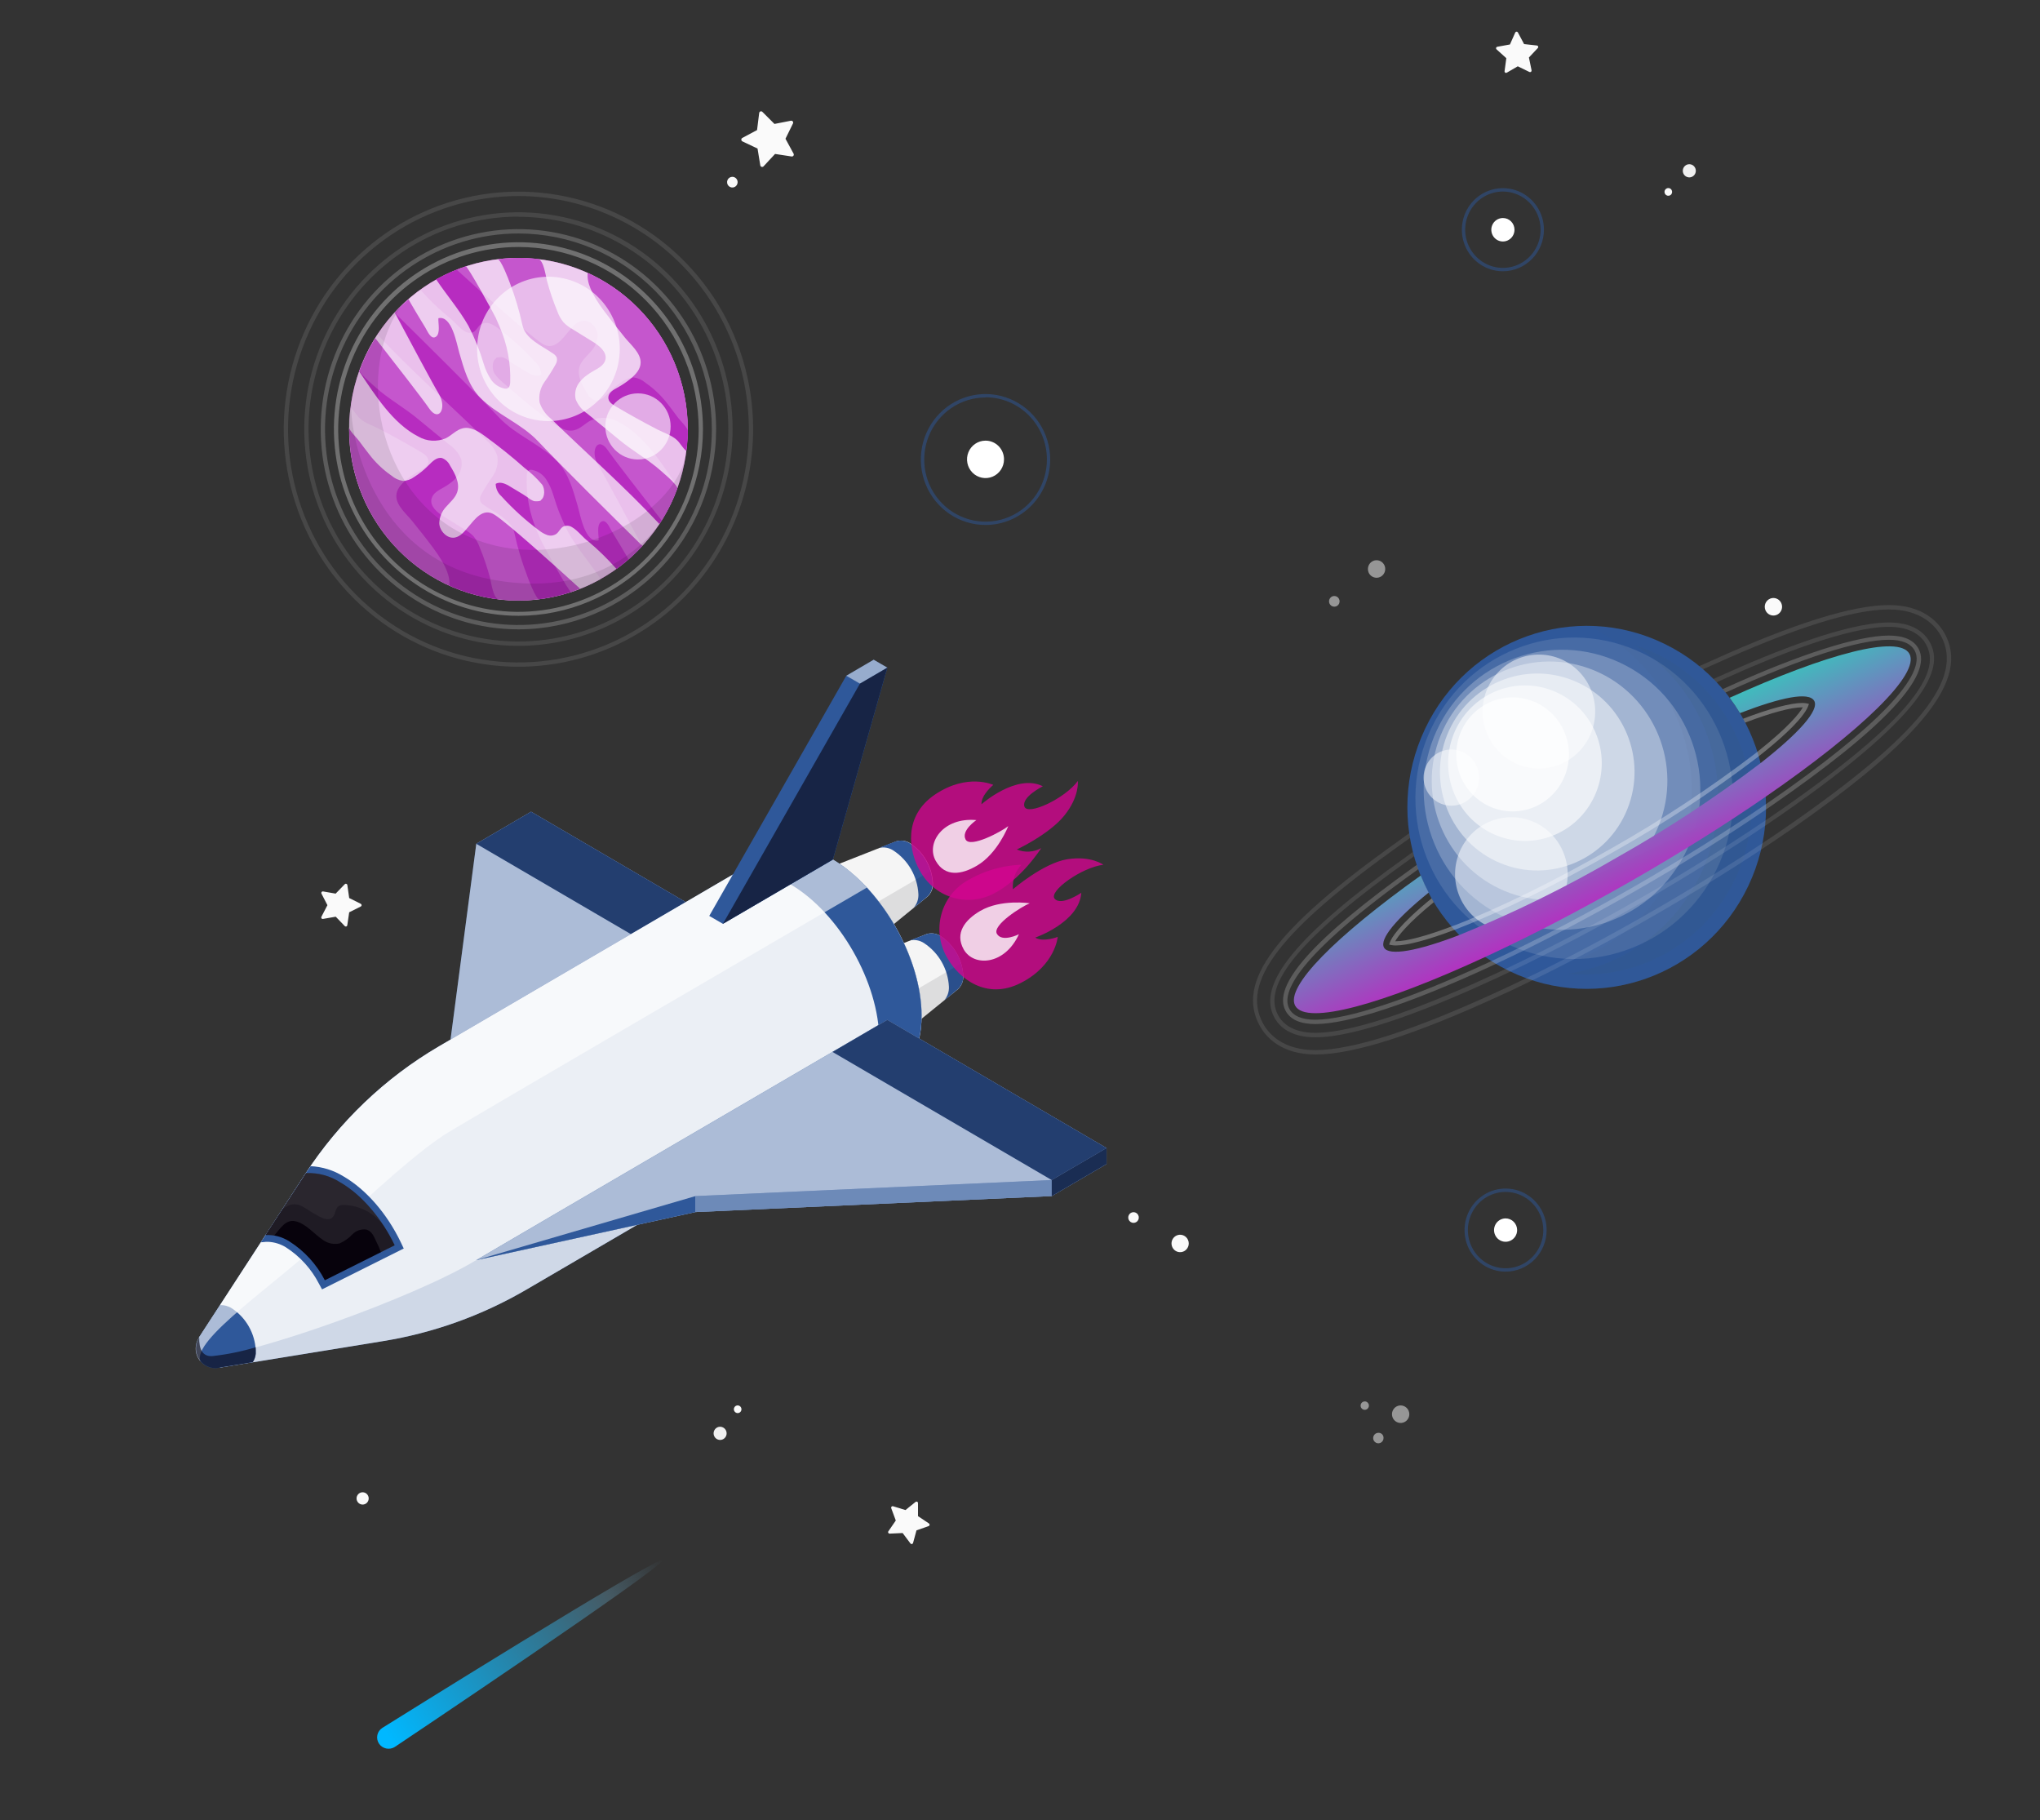 <svg width="417" height="372" viewBox="0 0 417 372" fill="none" xmlns="http://www.w3.org/2000/svg">
<rect x="0" y="0" width="417" height="372" fill="#333333" stroke="none"/>
<g clip-path="url(#clip0_261_766)">
<path d="M196.9 199.384C196.813 197.775 196.353 196.209 195.557 194.813C194.762 193.418 193.653 192.231 192.32 191.349C191.901 191.062 191.425 190.873 190.925 190.794C190.426 190.715 189.915 190.749 189.43 190.893V190.893L169.59 198.706L179.3 215.576L195.86 202.137C196.223 201.784 196.504 201.354 196.684 200.878C196.864 200.402 196.938 199.892 196.9 199.384V199.384Z" fill="#F5F5F5"/>
<path d="M185.91 192.209C186.421 192.091 186.951 192.08 187.467 192.176C187.982 192.271 188.473 192.472 188.91 192.766C190.382 193.74 191.608 195.05 192.487 196.592C193.366 198.134 193.874 199.864 193.97 201.641C193.997 202.16 193.923 202.679 193.751 203.169C193.58 203.658 193.314 204.109 192.97 204.495L194.58 203.179L195.87 202.096C196.226 201.747 196.502 201.323 196.68 200.855C196.858 200.387 196.933 199.885 196.9 199.384C196.813 197.775 196.353 196.209 195.557 194.813C194.762 193.418 193.653 192.231 192.32 191.349C191.901 191.062 191.425 190.873 190.926 190.794C190.426 190.715 189.915 190.749 189.43 190.893L187.75 191.531L185.91 192.209Z" fill="#2F589A"/>
<path opacity="0.1" d="M196.49 196.905L175.59 209.11L179.3 215.576L195.86 202.137C196.223 201.784 196.504 201.354 196.684 200.878C196.864 200.402 196.938 199.892 196.9 199.384C196.892 198.541 196.753 197.705 196.49 196.905V196.905Z" fill="#07020C"/>
<path d="M174 199.384C175.999 200.705 177.663 202.483 178.857 204.575C180.05 206.667 180.74 209.015 180.87 211.427C180.87 215.86 177.79 217.651 174 215.475C172.001 214.155 170.337 212.376 169.144 210.284C167.95 208.192 167.26 205.844 167.13 203.432C167.13 198.919 170.21 197.127 174 199.384Z" fill="#E0E0E0"/>
<path d="M190.7 180.419C190.612 178.812 190.152 177.248 189.356 175.854C188.561 174.46 187.452 173.274 186.12 172.394C185.702 172.105 185.226 171.915 184.726 171.836C184.226 171.757 183.715 171.792 183.23 171.939L163.39 179.751L173.12 196.682L189.66 183.192C190.025 182.836 190.307 182.403 190.487 181.923C190.666 181.444 190.739 180.931 190.7 180.419V180.419Z" fill="#F5F5F5"/>
<path d="M179.71 173.295C180.213 173.18 180.734 173.17 181.242 173.266C181.749 173.362 182.231 173.561 182.66 173.851C184.134 174.821 185.362 176.13 186.243 177.67C187.124 179.21 187.633 180.939 187.73 182.717C187.758 183.236 187.684 183.755 187.513 184.245C187.341 184.735 187.075 185.185 186.73 185.57L188.34 184.265L189.63 183.182C189.986 182.823 190.26 182.39 190.433 181.913C190.605 181.436 190.673 180.926 190.63 180.419C190.542 178.812 190.082 177.248 189.286 175.854C188.491 174.46 187.382 173.274 186.05 172.394C185.632 172.105 185.156 171.915 184.656 171.836C184.156 171.757 183.645 171.792 183.16 171.939L181.48 172.566L179.71 173.295Z" fill="#2F589A"/>
<path opacity="0.1" d="M190.28 177.98L169.39 190.195L173.1 196.652L189.66 183.192C190.016 182.833 190.29 182.4 190.463 181.923C190.635 181.446 190.703 180.936 190.66 180.429C190.657 179.598 190.529 178.772 190.28 177.98V177.98Z" fill="#07020C"/>
<path d="M172.652 196.952C175.335 195.384 175.337 190.303 172.656 185.603C169.974 180.903 165.625 178.364 162.942 179.932C160.259 181.5 160.257 186.581 162.939 191.281C165.62 195.98 169.969 198.52 172.652 196.952Z" fill="#E0E0E0"/>
<path d="M69.36 241.17L91.76 214.989L97.36 172.445L108.56 165.897L153.37 192.088L69.36 241.17Z" fill="#2F589A"/>
<path opacity="0.6" d="M69.36 241.17L91.76 214.989L97.36 172.445L108.56 165.897L153.37 192.088L69.36 241.17Z" fill="white"/>
<path d="M108.56 165.897L97.36 172.445L142.17 198.625L153.37 192.088L108.56 165.897Z" fill="#2F589A"/>
<path opacity="0.3" d="M108.56 165.897L97.36 172.445L142.17 198.625L153.37 192.088L108.56 165.897Z" fill="#07020C"/>
<path d="M170.18 175.642C166.26 173.355 162.63 172.687 159.65 173.416C158.897 173.59 158.173 173.872 157.5 174.256L157.06 174.499L89.77 213.825C78.722 220.284 69.318 229.266 62.31 240.056L40.67 273.351L45 279.504L78.25 274.1C88.605 272.425 98.57 268.844 107.65 263.535L183.3 219.341C185.95 217.681 187.73 214.554 188.24 210.233C188.337 209.352 188.387 208.467 188.39 207.581C188.38 195.812 180.23 181.522 170.18 175.642Z" fill="#2F589A"/>
<path opacity="0.9" d="M170.18 175.642C166.26 173.355 162.63 172.687 159.65 173.416C158.897 173.59 158.173 173.872 157.5 174.256L157.06 174.499L89.77 213.825C78.722 220.284 69.318 229.266 62.31 240.056L40.67 273.351L45 279.504L78.25 274.1C88.605 272.425 98.57 268.844 107.65 263.535L183.3 219.341C185.95 217.681 187.73 214.554 188.24 210.233C188.337 209.352 188.387 208.467 188.39 207.581C188.38 195.812 180.23 181.522 170.18 175.642Z" fill="white"/>
<path d="M174.64 224.37C177.29 222.711 179.07 219.584 179.58 215.262C179.678 214.382 179.728 213.497 179.73 212.611C179.73 200.862 171.58 186.572 161.53 180.703C157.61 178.405 153.99 177.737 151.01 178.466C150.257 178.638 149.532 178.921 148.86 179.306L157.5 174.246C158.173 173.862 158.897 173.58 159.65 173.406C162.65 172.677 166.26 173.345 170.18 175.632C180.18 181.512 188.38 195.802 188.38 207.551C188.378 208.437 188.328 209.322 188.23 210.202C187.72 214.544 185.94 217.671 183.29 219.31L174.64 224.37Z" fill="#2F589A"/>
<path d="M47.41 267.401C46.684 266.931 45.831 266.701 44.97 266.743L42.53 270.497L40.67 273.361C40.276 273.971 40.052 274.676 40.021 275.404C39.99 276.132 40.154 276.854 40.495 277.495C40.836 278.137 41.341 278.673 41.958 279.048C42.575 279.423 43.281 279.623 44 279.626C44.338 279.62 44.674 279.573 45 279.484V279.484L47.84 279.029L51.67 278.401C52.012 277.884 52.222 277.29 52.28 276.671C52.28 276.448 52.28 276.205 52.28 275.952C52.189 274.24 51.7 272.573 50.854 271.088C50.008 269.602 48.828 268.339 47.41 267.401V267.401Z" fill="#2F589A"/>
<path opacity="0.6" d="M91.76 231.353C101.59 225.473 149.09 197.775 177.2 181.401C175.154 179.148 172.797 177.209 170.2 175.642C166.28 173.355 162.65 172.687 159.67 173.416C158.917 173.59 158.193 173.872 157.52 174.256L157.08 174.499L89.79 213.825C78.742 220.284 69.338 229.266 62.33 240.056L41.43 272.177L40.67 273.361C40.234 274.024 40.001 274.802 40 275.598C39.996 276.58 40.353 277.528 41 278.259C39 273.898 56.77 262.179 66.61 252.777C76.45 243.376 86.23 234.662 91.76 231.353Z" fill="white"/>
<path d="M81.93 253.901C79.11 248.031 74.85 243.123 70.24 240.441C68.201 239.175 65.879 238.451 63.49 238.336C63.1 238.913 62.69 239.469 62.31 240.056L53.31 253.901L54.4 253.799C54.536 253.789 54.674 253.789 54.81 253.799C56.114 253.856 57.382 254.254 58.49 254.953C61.326 256.777 63.637 259.325 65.19 262.341L65.83 263.515L82.53 255.166L81.93 253.901Z" fill="#2F589A"/>
<path d="M69.55 241.645C67.465 240.3 65.02 239.639 62.55 239.753L54.27 252.413C55.999 252.325 57.712 252.785 59.17 253.729C62.233 255.673 64.728 258.408 66.4 261.653L80.69 254.508C78.11 249.134 74.08 244.287 69.55 241.645Z" fill="#07020C"/>
<path opacity="0.1" d="M69.55 241.645C67.465 240.3 65.02 239.639 62.55 239.753L54.27 252.413C54.866 252.366 55.465 252.404 56.05 252.524C57.18 251.249 58.32 249.205 60.27 249.569C62.53 249.994 64.27 252.302 66.11 253.476C66.588 253.808 67.129 254.037 67.698 254.148C68.268 254.26 68.854 254.251 69.42 254.123C70.393 253.699 71.271 253.079 72 252.302C72.366 251.917 72.817 251.624 73.316 251.449C73.814 251.273 74.347 251.218 74.87 251.29C75.99 251.593 76.43 252.686 76.87 253.648C77.261 254.39 77.595 255.161 77.87 255.955L80.73 254.518C78.11 249.134 74.08 244.287 69.55 241.645Z" fill="white"/>
<path opacity="0.05" d="M62.47 246.948L62.54 246.999C63.451 247.613 64.396 248.174 65.37 248.679C66.18 249.104 67.26 249.458 67.94 248.841C68.62 248.223 68.47 247.029 69.19 246.523C69.493 246.345 69.84 246.257 70.19 246.27C71.823 246.291 73.428 246.7 74.876 247.462C76.325 248.225 77.576 249.321 78.53 250.662C76.257 246.989 73.177 243.897 69.53 241.625C67.445 240.279 65 239.618 62.53 239.733L57.69 247.161C59.44 245.855 60.68 245.795 62.47 246.948Z" fill="white"/>
<path opacity="0.15" d="M188.23 210.212C188.327 209.332 188.377 208.447 188.38 207.561C188.367 206.522 188.301 205.485 188.18 204.454C164.81 218.055 107.79 251.259 97.36 257.533C84.17 265.468 51.71 276.761 43.36 277.166C41.36 277.278 40.66 275.729 40.71 273.311V273.361C40.318 273.968 40.094 274.67 40.061 275.394C40.029 276.118 40.189 276.838 40.525 277.478C40.861 278.118 41.361 278.655 41.972 279.033C42.583 279.41 43.284 279.615 44 279.625C44.338 279.62 44.674 279.573 45 279.484V279.484L78.25 274.08C88.605 272.405 98.57 268.824 107.65 263.514L183.3 219.32C185.94 217.681 187.72 214.564 188.23 210.212Z" fill="#2F589A"/>
<path opacity="0.6" d="M45 279.484L47.84 279.028L51.67 278.401C52.012 277.884 52.222 277.29 52.28 276.67C52.28 276.448 52.28 276.205 52.28 275.952C52.28 275.699 52.28 275.547 52.28 275.345C49.37 276.22 46.388 276.827 43.37 277.156C41.37 277.268 40.67 275.719 40.72 273.301V273.351C40.325 273.957 40.099 274.659 40.065 275.384C40.031 276.109 40.189 276.83 40.525 277.471C40.86 278.112 41.359 278.651 41.971 279.03C42.582 279.409 43.283 279.615 44 279.626C44.307 279.622 44.612 279.581 44.91 279.504L45 279.484Z" fill="#07020C"/>
<path d="M226.19 234.632L181.38 208.441L97.36 257.534L142.17 247.717L214.99 244.448L226.19 237.901V234.632Z" fill="#2F589A"/>
<path opacity="0.6" d="M226.19 234.632L181.38 208.441L97.36 257.534L142.17 247.717L214.99 244.448L226.19 237.901V234.632Z" fill="white"/>
<path d="M142.17 247.717V244.448L97.36 257.534L142.17 247.717Z" fill="#2F589A"/>
<path d="M142.17 244.449L214.99 241.17V244.449L142.17 247.717V244.449Z" fill="#2F589A"/>
<path opacity="0.3" d="M142.17 244.449L214.99 241.17V244.449L142.17 247.717V244.449Z" fill="white"/>
<path d="M170.18 214.989L214.99 241.169L226.19 234.632L181.38 208.441L170.18 214.989Z" fill="#2F589A"/>
<path opacity="0.3" d="M170.18 214.989L214.99 241.169L226.19 234.632L181.38 208.441L170.18 214.989Z" fill="#07020C"/>
<path d="M226.19 234.632L214.99 241.17V244.448L226.19 237.901V234.632Z" fill="#2F589A"/>
<path opacity="0.5" d="M226.19 234.632L214.99 241.17V244.448L226.19 237.901V234.632Z" fill="#07020C"/>
<path d="M178.59 134.829L172.99 138.107L144.98 187.19L147.77 188.809L170.24 175.683L181.38 136.448L178.59 134.829Z" fill="#2F589A"/>
<path d="M147.77 188.809L170.24 175.683L181.38 136.448L175.78 139.717L147.77 188.809Z" fill="#2F589A"/>
<path opacity="0.5" d="M172.99 138.107L175.78 139.717L181.38 136.448L178.59 134.829L172.99 138.107Z" fill="white"/>
<path opacity="0.6" d="M175.78 139.717L147.77 188.809L170.24 175.683L181.38 136.448L175.78 139.717Z" fill="#07020C"/>
<path opacity="0.8" d="M188 177.899C185.77 173.993 184.56 166.767 191.17 162.355C197.78 157.943 203.04 160.412 203.04 160.412C203.04 160.412 200.55 162.436 200.62 164.379C200.62 164.379 207.79 158.003 213.17 160.695C213.17 160.695 208.77 162.881 209.4 164.834C210.03 166.788 217.67 163.215 220.32 159.623C220.32 159.623 220.7 162.77 217.59 166.646C214.48 170.522 207.84 173.619 207.84 173.619C208.642 173.949 209.507 174.096 210.372 174.047C211.236 173.998 212.08 173.755 212.84 173.335C212.84 173.335 208.67 179.923 202.89 182.747C200.27 184.043 197.256 184.263 194.48 183.359C191.704 182.455 189.381 180.498 188 177.899V177.899Z" fill="#D30490"/>
<path opacity="0.8" d="M191.28 175.946C189.23 172.354 192.7 166.98 199.58 167.607C199.58 167.607 196.41 169.743 197.38 171.574C198.35 173.406 204.8 169.894 206.1 168.842C206.1 168.842 203.93 174.458 199.67 176.938C196.62 178.729 193.2 179.326 191.28 175.946Z" fill="white"/>
<path opacity="0.8" d="M193.73 195.923C195.96 199.829 201.52 204.505 208.62 200.912C215.72 197.32 216.21 191.48 216.21 191.48C216.21 191.48 213.21 192.634 211.61 191.622C211.61 191.622 220.61 188.525 221.03 182.463C221.03 182.463 216.97 185.226 215.6 183.698C214.23 182.17 221.13 177.262 225.53 176.736C225.53 176.736 223.03 174.833 218.15 175.612C213.27 176.391 207.05 181.745 207.05 181.745C206.973 180.832 207.089 179.913 207.39 179.049C207.692 178.185 208.173 177.396 208.8 176.736C204.613 176.88 200.54 178.152 197 180.419C194.577 182.072 192.882 184.611 192.272 187.503C191.662 190.395 192.185 193.413 193.73 195.923V195.923Z" fill="#D30490"/>
<path opacity="0.8" d="M197 194.051C199.05 197.633 205.38 197.279 208.28 190.934C208.28 190.934 204.87 192.654 203.79 190.873C202.71 189.092 208.94 185.216 210.49 184.609C210.49 184.609 204.59 183.698 200.34 186.188C197.31 187.969 195.1 190.671 197 194.051Z" fill="white"/>
<path opacity="0.5" d="M307.76 259.892C306.101 259.892 304.479 259.394 303.099 258.461C301.719 257.528 300.644 256.202 300.009 254.65C299.374 253.099 299.208 251.391 299.531 249.744C299.855 248.097 300.654 246.584 301.827 245.397C303.001 244.21 304.496 243.401 306.123 243.073C307.751 242.746 309.438 242.914 310.971 243.556C312.504 244.199 313.814 245.287 314.736 246.684C315.658 248.08 316.15 249.722 316.15 251.401C316.15 253.653 315.266 255.812 313.693 257.405C312.119 258.997 309.985 259.892 307.76 259.892V259.892ZM307.76 243.598C306.235 243.598 304.745 244.056 303.477 244.913C302.209 245.771 301.221 246.989 300.637 248.415C300.053 249.841 299.901 251.409 300.198 252.923C300.496 254.437 301.23 255.827 302.308 256.918C303.387 258.009 304.76 258.752 306.256 259.053C307.752 259.355 309.302 259.2 310.711 258.609C312.119 258.019 313.324 257.019 314.171 255.736C315.018 254.453 315.47 252.944 315.47 251.401C315.467 249.332 314.654 247.349 313.209 245.887C311.764 244.424 309.804 243.601 307.76 243.598V243.598Z" fill="#2F589A"/>
<path d="M310.12 251.401C310.12 251.873 309.982 252.335 309.722 252.728C309.463 253.12 309.095 253.427 308.663 253.607C308.232 253.788 307.758 253.835 307.3 253.743C306.842 253.651 306.421 253.424 306.091 253.09C305.761 252.756 305.537 252.33 305.445 251.867C305.354 251.403 305.401 250.923 305.58 250.487C305.758 250.05 306.061 249.677 306.449 249.415C306.837 249.153 307.293 249.012 307.76 249.012C308.386 249.012 308.986 249.264 309.429 249.712C309.872 250.16 310.12 250.767 310.12 251.401V251.401Z" fill="white"/>
<path opacity="0.5" d="M201.45 107.292C198.835 107.292 196.279 106.507 194.104 105.037C191.93 103.566 190.236 101.476 189.235 99.031C188.235 96.585 187.974 93.895 188.485 91.299C188.996 88.704 190.256 86.32 192.106 84.45C193.955 82.579 196.312 81.306 198.877 80.79C201.442 80.275 204.101 80.542 206.516 81.556C208.931 82.57 210.995 84.287 212.447 86.488C213.898 88.689 214.672 91.277 214.67 93.923C214.665 97.469 213.27 100.868 210.791 103.374C208.313 105.88 204.954 107.289 201.45 107.292ZM201.45 81.233C198.969 81.235 196.543 81.982 194.482 83.379C192.42 84.777 190.814 86.762 189.868 89.083C188.921 91.405 188.677 93.958 189.165 96.42C189.653 98.882 190.852 101.143 192.611 102.915C194.369 104.687 196.607 105.891 199.042 106.376C201.477 106.86 203.999 106.602 206.289 105.635C208.579 104.668 210.534 103.035 211.907 100.943C213.279 98.851 214.008 96.394 214 93.883C213.997 90.516 212.674 87.288 210.321 84.909C207.967 82.529 204.777 81.192 201.45 81.192V81.233Z" fill="#2F589A"/>
<path d="M205.23 93.883C205.23 94.64 205.008 95.379 204.593 96.008C204.178 96.637 203.587 97.128 202.897 97.417C202.206 97.707 201.446 97.782 200.713 97.635C199.979 97.487 199.306 97.123 198.777 96.588C198.249 96.053 197.889 95.371 197.743 94.629C197.597 93.887 197.672 93.118 197.958 92.419C198.244 91.72 198.728 91.123 199.35 90.702C199.972 90.282 200.703 90.058 201.45 90.058C201.947 90.056 202.439 90.154 202.898 90.346C203.357 90.538 203.775 90.82 204.126 91.175C204.477 91.531 204.756 91.953 204.945 92.418C205.135 92.882 205.231 93.38 205.23 93.883Z" fill="white"/>
<path opacity="0.5" d="M307.21 55.437C305.551 55.437 303.929 54.939 302.549 54.006C301.169 53.073 300.094 51.747 299.459 50.196C298.824 48.644 298.658 46.937 298.981 45.29C299.305 43.643 300.104 42.13 301.277 40.943C302.451 39.755 303.946 38.947 305.573 38.619C307.201 38.291 308.888 38.459 310.421 39.102C311.954 39.745 313.264 40.833 314.186 42.229C315.108 43.626 315.6 45.267 315.6 46.947C315.597 49.197 314.713 51.356 313.14 52.947C311.567 54.539 309.434 55.434 307.21 55.437ZM307.21 39.144C305.685 39.144 304.195 39.602 302.927 40.459C301.659 41.316 300.671 42.535 300.087 43.961C299.503 45.386 299.351 46.955 299.648 48.469C299.946 49.982 300.68 51.373 301.758 52.464C302.837 53.555 304.21 54.298 305.706 54.599C307.202 54.9 308.752 54.746 310.161 54.155C311.569 53.565 312.774 52.565 313.621 51.281C314.468 49.998 314.92 48.49 314.92 46.947C314.917 44.878 314.104 42.895 312.659 41.432C311.214 39.97 309.254 39.147 307.21 39.144V39.144Z" fill="#2F589A"/>
<path d="M309.58 46.946C309.582 47.421 309.445 47.886 309.186 48.282C308.926 48.677 308.557 48.986 308.124 49.169C307.691 49.353 307.214 49.402 306.754 49.31C306.293 49.219 305.87 48.991 305.538 48.656C305.205 48.321 304.979 47.894 304.886 47.428C304.794 46.963 304.84 46.48 305.02 46.041C305.199 45.602 305.502 45.227 305.892 44.963C306.282 44.699 306.741 44.558 307.21 44.558C307.521 44.557 307.829 44.618 308.116 44.737C308.404 44.856 308.665 45.032 308.885 45.254C309.106 45.476 309.28 45.74 309.399 46.03C309.519 46.321 309.58 46.632 309.58 46.946V46.946Z" fill="white"/>
<path d="M344.48 35.956C344.275 35.789 344.124 35.564 344.046 35.31C343.967 35.056 343.965 34.784 344.039 34.529C344.113 34.273 344.261 34.046 344.463 33.875C344.665 33.705 344.912 33.598 345.174 33.57C345.435 33.542 345.699 33.593 345.932 33.716C346.165 33.84 346.357 34.03 346.483 34.264C346.609 34.498 346.663 34.764 346.64 35.029C346.616 35.294 346.515 35.547 346.35 35.754C346.129 36.032 345.807 36.209 345.457 36.247C345.106 36.285 344.755 36.18 344.48 35.956Z" fill="#F0F0F0"/>
<path d="M340.54 39.832C340.46 39.768 340.393 39.689 340.344 39.598C340.295 39.508 340.263 39.409 340.252 39.306C340.241 39.203 340.25 39.099 340.279 39C340.308 38.901 340.356 38.809 340.42 38.729C340.55 38.568 340.736 38.465 340.941 38.442C341.145 38.419 341.349 38.479 341.51 38.608C341.667 38.74 341.768 38.929 341.79 39.135C341.812 39.34 341.755 39.547 341.63 39.711C341.567 39.792 341.488 39.859 341.399 39.909C341.31 39.959 341.212 39.991 341.11 40.002C341.009 40.013 340.906 40.004 340.808 39.975C340.71 39.946 340.619 39.897 340.54 39.832V39.832Z" fill="#FAFAFA"/>
<path d="M232.47 248.061C232.621 248.214 232.723 248.409 232.765 248.621C232.806 248.833 232.784 249.052 232.702 249.252C232.621 249.451 232.482 249.622 232.305 249.742C232.127 249.862 231.918 249.926 231.705 249.926C231.492 249.926 231.283 249.862 231.105 249.742C230.928 249.622 230.789 249.451 230.708 249.252C230.626 249.052 230.604 248.833 230.645 248.621C230.687 248.409 230.789 248.214 230.94 248.061C231.144 247.858 231.419 247.744 231.705 247.744C231.991 247.744 232.266 247.858 232.47 248.061Z" fill="#FAFAFA"/>
<path d="M242.45 252.848C242.618 253.009 242.753 253.203 242.846 253.417C242.94 253.632 242.991 253.863 242.995 254.097C243 254.332 242.959 254.565 242.874 254.783C242.788 255.001 242.662 255.2 242.5 255.368C242.259 255.622 241.949 255.797 241.609 255.873C241.269 255.948 240.914 255.92 240.59 255.792C240.266 255.664 239.987 255.441 239.788 255.152C239.589 254.863 239.479 254.521 239.472 254.169C239.465 253.817 239.561 253.471 239.749 253.174C239.936 252.877 240.206 252.643 240.525 252.502C240.844 252.36 241.197 252.318 241.539 252.38C241.882 252.441 242.199 252.604 242.45 252.848V252.848Z" fill="#FAFAFA"/>
<g opacity="0.5">
<path d="M272.35 121.885C272.548 121.805 272.765 121.786 272.974 121.831C273.183 121.876 273.373 121.982 273.523 122.136C273.672 122.291 273.772 122.486 273.812 122.698C273.851 122.91 273.828 123.13 273.744 123.328C273.661 123.527 273.521 123.696 273.342 123.814C273.164 123.933 272.955 123.995 272.742 123.993C272.528 123.992 272.32 123.926 272.144 123.805C271.967 123.684 271.83 123.512 271.75 123.312C271.644 123.042 271.648 122.741 271.76 122.474C271.873 122.207 272.085 121.995 272.35 121.885Z" fill="#FAFAFA"/>
<path d="M280.74 114.619C281.066 114.49 281.422 114.461 281.763 114.537C282.105 114.613 282.417 114.789 282.66 115.044C282.903 115.299 283.065 115.621 283.127 115.969C283.189 116.317 283.148 116.676 283.009 117.001C282.869 117.326 282.638 117.601 282.344 117.793C282.05 117.984 281.706 118.084 281.356 118.078C281.007 118.072 280.666 117.961 280.379 117.76C280.091 117.559 279.869 117.276 279.74 116.947C279.569 116.504 279.579 116.01 279.766 115.574C279.953 115.138 280.303 114.795 280.74 114.619Z" fill="#FAFAFA"/>
</g>
<g opacity="0.5">
<path d="M288.08 289.017C288.082 289.372 287.98 289.719 287.787 290.015C287.593 290.311 287.318 290.542 286.994 290.679C286.671 290.816 286.315 290.853 285.971 290.785C285.627 290.717 285.311 290.547 285.062 290.297C284.813 290.047 284.644 289.728 284.575 289.38C284.506 289.033 284.54 288.672 284.674 288.344C284.807 288.016 285.034 287.736 285.326 287.538C285.617 287.341 285.96 287.236 286.31 287.236C286.778 287.236 287.226 287.423 287.558 287.757C287.89 288.091 288.077 288.544 288.08 289.017V289.017Z" fill="#FAFAFA"/>
<path d="M282.81 293.895C282.812 294.108 282.751 294.317 282.636 294.494C282.52 294.672 282.355 294.812 282.16 294.894C281.966 294.976 281.752 294.998 281.546 294.957C281.339 294.916 281.15 294.814 281.001 294.663C280.852 294.513 280.751 294.321 280.71 294.112C280.669 293.903 280.691 293.686 280.773 293.49C280.854 293.293 280.992 293.126 281.168 293.009C281.343 292.892 281.55 292.83 281.76 292.832C281.9 292.825 282.04 292.847 282.17 292.898C282.301 292.949 282.42 293.027 282.519 293.127C282.618 293.227 282.695 293.347 282.745 293.48C282.795 293.612 282.817 293.753 282.81 293.895Z" fill="#FAFAFA"/>
<path d="M279.82 287.236C279.828 287.409 279.784 287.58 279.695 287.727C279.605 287.875 279.473 287.991 279.317 288.062C279.161 288.132 278.987 288.153 278.819 288.122C278.651 288.091 278.495 288.009 278.374 287.888C278.252 287.766 278.169 287.61 278.137 287.44C278.104 287.27 278.123 287.094 278.19 286.935C278.258 286.776 278.372 286.642 278.516 286.549C278.661 286.457 278.829 286.41 279 286.416C279.214 286.423 279.417 286.512 279.568 286.664C279.72 286.816 279.81 287.02 279.82 287.236V287.236Z" fill="#FAFAFA"/>
</g>
<path d="M150.78 37.231C150.78 37.447 150.717 37.659 150.598 37.839C150.479 38.018 150.311 38.158 150.113 38.241C149.916 38.324 149.699 38.346 149.489 38.303C149.28 38.261 149.087 38.157 148.936 38.004C148.785 37.851 148.683 37.657 148.641 37.445C148.599 37.233 148.621 37.013 148.702 36.813C148.784 36.613 148.923 36.443 149.1 36.323C149.278 36.203 149.487 36.138 149.7 36.138C149.987 36.138 150.261 36.254 150.464 36.459C150.666 36.663 150.78 36.941 150.78 37.231V37.231Z" fill="#FAFAFA"/>
<path d="M155.87 22.891L158.31 25.33L161.67 24.672C161.742 24.659 161.816 24.666 161.884 24.692C161.952 24.719 162.011 24.764 162.055 24.823C162.098 24.882 162.125 24.953 162.131 25.026C162.137 25.1 162.123 25.173 162.09 25.239L160.56 28.356L162.21 31.392C162.247 31.457 162.265 31.531 162.262 31.605C162.259 31.68 162.235 31.752 162.193 31.814C162.152 31.875 162.093 31.923 162.026 31.952C161.958 31.982 161.883 31.991 161.81 31.979L158.43 31.463L156.08 33.993C156.03 34.047 155.966 34.086 155.895 34.104C155.824 34.123 155.749 34.121 155.679 34.099C155.609 34.077 155.547 34.035 155.499 33.979C155.452 33.923 155.421 33.854 155.41 33.78L154.85 30.36L151.75 28.892C151.685 28.86 151.63 28.809 151.591 28.747C151.553 28.684 151.532 28.612 151.532 28.538C151.532 28.465 151.553 28.392 151.591 28.33C151.63 28.267 151.685 28.217 151.75 28.184L154.75 26.585L155.18 23.144C155.18 23.063 155.205 22.984 155.251 22.917C155.297 22.851 155.362 22.8 155.437 22.772C155.513 22.745 155.595 22.741 155.672 22.763C155.75 22.784 155.819 22.829 155.87 22.891Z" fill="#FAFAFA"/>
<path d="M71 180.875L71.38 183.536L73.75 184.72C73.801 184.745 73.844 184.784 73.874 184.832C73.903 184.881 73.919 184.936 73.919 184.993C73.919 185.05 73.903 185.106 73.874 185.155C73.844 185.203 73.801 185.242 73.75 185.267L71.38 186.451L70.99 189.112C70.981 189.167 70.957 189.219 70.92 189.261C70.884 189.303 70.837 189.335 70.784 189.351C70.731 189.368 70.675 189.37 70.621 189.356C70.568 189.343 70.519 189.314 70.48 189.274L68.63 187.351L66.02 187.807C65.964 187.818 65.906 187.813 65.853 187.791C65.799 187.77 65.753 187.734 65.72 187.687C65.686 187.641 65.666 187.585 65.663 187.527C65.659 187.47 65.672 187.412 65.7 187.362L66.93 184.993L65.7 182.615C65.68 182.566 65.672 182.513 65.677 182.461C65.683 182.408 65.702 182.357 65.731 182.314C65.761 182.271 65.802 182.235 65.849 182.212C65.896 182.189 65.948 182.178 66 182.18L68.61 182.635L70.46 180.723C70.499 180.678 70.549 180.645 70.605 180.628C70.661 180.61 70.721 180.61 70.778 180.626C70.834 180.642 70.885 180.673 70.924 180.717C70.964 180.762 70.99 180.816 71 180.875V180.875Z" fill="#FAFAFA"/>
<path d="M306.05 9.563L308.65 9.088L309.74 6.639C309.765 6.587 309.803 6.544 309.851 6.514C309.899 6.483 309.954 6.467 310.01 6.467C310.066 6.467 310.122 6.483 310.169 6.514C310.217 6.544 310.256 6.587 310.28 6.639L311.54 9.007L314.17 9.3C314.225 9.306 314.278 9.327 314.321 9.362C314.365 9.396 314.399 9.442 314.418 9.494C314.438 9.547 314.443 9.603 314.433 9.658C314.423 9.714 314.397 9.765 314.36 9.806L312.53 11.749L313.07 14.37C313.08 14.426 313.075 14.484 313.055 14.538C313.036 14.591 313.002 14.638 312.958 14.673C312.913 14.709 312.86 14.731 312.804 14.739C312.749 14.746 312.692 14.737 312.64 14.714L310.25 13.55L308 14.856C307.951 14.885 307.896 14.9 307.839 14.898C307.783 14.897 307.728 14.879 307.681 14.847C307.634 14.816 307.597 14.771 307.573 14.719C307.55 14.667 307.542 14.609 307.55 14.552L307.91 11.891L305.91 10.089C305.868 10.052 305.837 10.004 305.821 9.949C305.804 9.895 305.804 9.837 305.818 9.782C305.833 9.727 305.862 9.678 305.903 9.639C305.944 9.6 305.995 9.574 306.05 9.563V9.563Z" fill="#FAFAFA"/>
<path d="M147.87 291.78C148.097 291.914 148.28 292.113 148.395 292.352C148.51 292.592 148.553 292.86 148.517 293.124C148.482 293.387 148.37 293.635 148.196 293.834C148.022 294.033 147.793 294.176 147.539 294.244C147.285 294.312 147.016 294.302 146.767 294.215C146.519 294.129 146.301 293.97 146.142 293.758C145.982 293.546 145.888 293.291 145.872 293.026C145.856 292.76 145.918 292.496 146.05 292.266C146.137 292.112 146.253 291.977 146.392 291.869C146.531 291.761 146.69 291.682 146.859 291.637C147.029 291.591 147.205 291.581 147.379 291.605C147.552 291.63 147.719 291.689 147.87 291.78V291.78Z" fill="#F0F0F0"/>
<path d="M151.17 287.337C151.348 287.441 151.479 287.612 151.533 287.813C151.588 288.014 151.561 288.228 151.46 288.41C151.409 288.499 151.341 288.578 151.261 288.64C151.18 288.703 151.087 288.749 150.989 288.776C150.89 288.802 150.787 288.808 150.686 288.794C150.585 288.78 150.488 288.746 150.4 288.693C150.312 288.642 150.235 288.574 150.173 288.492C150.111 288.411 150.065 288.318 150.039 288.219C150.012 288.12 150.006 288.016 150.019 287.914C150.032 287.813 150.064 287.714 150.115 287.625C150.166 287.536 150.233 287.458 150.313 287.395C150.394 287.333 150.485 287.287 150.583 287.26C150.681 287.233 150.784 287.226 150.884 287.239C150.985 287.253 151.082 287.286 151.17 287.337Z" fill="#FAFAFA"/>
<path d="M189.85 311.888L187.34 312.769L186.64 315.349C186.625 315.404 186.595 315.454 186.554 315.492C186.513 315.531 186.462 315.557 186.406 315.567C186.351 315.578 186.294 315.573 186.242 315.552C186.189 315.531 186.144 315.496 186.11 315.45L184.51 313.315L181.86 313.436C181.803 313.44 181.745 313.428 181.695 313.4C181.645 313.371 181.603 313.329 181.576 313.278C181.548 313.227 181.536 313.169 181.54 313.111C181.545 313.053 181.565 312.997 181.6 312.951L183.11 310.755L182.18 308.245C182.158 308.191 182.152 308.132 182.162 308.075C182.172 308.018 182.198 307.965 182.237 307.923C182.276 307.88 182.326 307.85 182.382 307.835C182.437 307.82 182.496 307.822 182.55 307.84L185.09 308.619L187.16 306.95C187.204 306.913 187.257 306.89 187.313 306.883C187.369 306.876 187.426 306.885 187.478 306.91C187.529 306.934 187.572 306.972 187.603 307.021C187.633 307.069 187.65 307.125 187.65 307.182V309.864L189.86 311.342C189.91 311.367 189.952 311.407 189.982 311.456C190.011 311.505 190.025 311.561 190.024 311.618C190.023 311.675 190.006 311.731 189.976 311.778C189.945 311.826 189.901 311.864 189.85 311.888V311.888Z" fill="#FAFAFA"/>
<path d="M361.86 122.34C362.186 122.211 362.542 122.183 362.884 122.258C363.225 122.334 363.537 122.51 363.78 122.765C364.023 123.02 364.185 123.342 364.247 123.69C364.31 124.039 364.268 124.398 364.129 124.722C363.989 125.047 363.758 125.323 363.464 125.514C363.17 125.706 362.826 125.805 362.476 125.799C362.127 125.793 361.787 125.683 361.499 125.482C361.211 125.28 360.989 124.997 360.86 124.668C360.774 124.449 360.732 124.215 360.736 123.979C360.74 123.743 360.789 123.51 360.882 123.294C360.975 123.078 361.109 122.882 361.277 122.719C361.445 122.555 361.643 122.426 361.86 122.34V122.34Z" fill="#FAFAFA"/>
<path d="M80.707 357.028C80.189 357.361 79.557 357.477 78.95 357.351C78.343 357.224 77.81 356.866 77.468 356.353V356.353C77.129 355.839 77.008 355.213 77.133 354.614C77.258 354.014 77.618 353.488 78.135 353.152C78.135 353.152 134.683 317.801 135.399 318.88C136.115 319.958 80.707 357.028 80.707 357.028Z" fill="url(#paint0_linear_261_766)"/>
<path d="M73.25 305.35C73.483 305.116 73.799 304.984 74.129 304.985C74.458 304.986 74.773 305.119 75.005 305.355C75.237 305.592 75.367 305.911 75.366 306.245C75.365 306.578 75.233 306.897 75 307.132C74.884 307.248 74.747 307.34 74.597 307.403C74.446 307.465 74.284 307.497 74.121 307.497C73.959 307.496 73.797 307.463 73.647 307.4C73.496 307.336 73.36 307.243 73.245 307.126C73.13 307.01 73.039 306.871 72.977 306.718C72.915 306.566 72.884 306.402 72.884 306.237C72.885 306.072 72.917 305.909 72.98 305.757C73.043 305.605 73.134 305.467 73.25 305.35V305.35Z" fill="#FAFAFA"/>
<path opacity="0.3" d="M105.974 125.854C98.513 125.854 91.221 123.616 85.018 119.421C78.815 115.227 73.981 109.265 71.126 102.29C68.271 95.315 67.524 87.64 68.979 80.236C70.435 72.831 74.027 66.029 79.302 60.691C84.577 55.352 91.298 51.717 98.615 50.244C105.932 48.771 113.516 49.527 120.408 52.416C127.301 55.305 133.192 60.198 137.336 66.475C141.481 72.753 143.693 80.133 143.693 87.682C143.693 97.806 139.719 107.515 132.645 114.674C125.572 121.833 115.977 125.854 105.974 125.854V125.854ZM105.974 50.478C98.687 50.478 91.564 52.665 85.505 56.762C79.447 60.858 74.725 66.681 71.936 73.494C69.148 80.307 68.418 87.804 69.84 95.036C71.261 102.269 74.77 108.912 79.922 114.126C85.075 119.341 91.639 122.892 98.786 124.33C105.933 125.769 113.341 125.03 120.073 122.208C126.805 119.387 132.559 114.608 136.607 108.476C140.655 102.345 142.816 95.136 142.816 87.762C142.816 77.874 138.934 68.391 132.025 61.398C125.116 54.406 115.745 50.478 105.974 50.478V50.478Z" fill="white"/>
<path opacity="0.2" d="M105.974 128.624C97.981 128.624 90.168 126.225 83.522 121.732C76.876 117.238 71.697 110.851 68.638 103.378C65.579 95.904 64.779 87.681 66.338 79.748C67.897 71.815 71.746 64.528 77.398 58.808C83.05 53.089 90.251 49.194 98.09 47.615C105.929 46.037 114.055 46.847 121.439 49.943C128.823 53.038 135.135 58.28 139.575 65.006C144.016 71.731 146.386 79.638 146.386 87.727C146.374 98.57 142.113 108.965 134.537 116.633C126.961 124.3 116.688 128.612 105.974 128.624ZM105.974 47.717C98.154 47.717 90.511 50.064 84.009 54.46C77.508 58.856 72.441 65.105 69.448 72.416C66.456 79.727 65.673 87.771 67.198 95.532C68.724 103.293 72.489 110.422 78.018 116.018C83.547 121.613 90.592 125.424 98.261 126.968C105.93 128.511 113.879 127.719 121.103 124.691C128.327 121.663 134.502 116.534 138.846 109.955C143.19 103.375 145.509 95.64 145.509 87.727C145.5 77.118 141.331 66.947 133.919 59.446C126.507 51.945 116.456 47.727 105.974 47.717V47.717Z" fill="white"/>
<path opacity="0.1" d="M105.974 131.997C97.315 131.997 88.85 129.399 81.65 124.53C74.451 119.662 68.839 112.742 65.525 104.646C62.212 96.55 61.345 87.642 63.034 79.047C64.723 70.453 68.893 62.558 75.016 56.362C81.139 50.166 88.94 45.946 97.432 44.236C105.925 42.527 114.728 43.404 122.728 46.758C130.728 50.111 137.565 55.79 142.376 63.076C147.187 70.362 149.754 78.928 149.754 87.691C149.733 99.435 145.114 110.692 136.908 118.997C128.702 127.301 117.579 131.976 105.974 131.997ZM105.974 44.273C97.488 44.273 89.193 46.819 82.138 51.59C75.082 56.361 69.583 63.142 66.336 71.076C63.089 79.009 62.239 87.739 63.895 96.162C65.55 104.584 69.636 112.32 75.636 118.393C81.636 124.465 89.281 128.6 97.603 130.275C105.926 131.95 114.552 131.091 122.392 127.804C130.232 124.518 136.932 118.953 141.647 111.813C146.361 104.673 148.877 96.278 148.877 87.691C148.847 76.189 144.316 65.166 136.276 57.036C128.235 48.906 117.34 44.329 105.974 44.308V44.273Z" fill="white"/>
<path opacity="0.1" d="M105.974 136.267C96.485 136.267 87.21 133.42 79.32 128.085C71.431 122.749 65.282 115.167 61.651 106.295C58.02 97.423 57.071 87.661 58.922 78.243C60.774 68.825 65.344 60.175 72.054 53.385C78.764 46.596 87.313 41.972 96.62 40.1C105.926 38.228 115.573 39.191 124.339 42.867C133.104 46.543 140.596 52.767 145.867 60.752C151.137 68.737 153.949 78.124 153.947 87.727C153.933 100.598 148.874 112.937 139.88 122.038C130.886 131.138 118.692 136.255 105.974 136.267V136.267ZM105.974 40.065C96.659 40.065 87.553 42.86 79.808 48.097C72.063 53.335 66.027 60.778 62.462 69.487C58.898 78.196 57.965 87.78 59.782 97.025C61.599 106.271 66.085 114.763 72.671 121.429C79.258 128.094 87.65 132.634 96.786 134.473C105.921 136.312 115.391 135.368 123.997 131.76C132.603 128.153 139.958 122.044 145.133 114.206C150.308 106.368 153.07 97.153 153.07 87.727C153.056 75.09 148.09 62.976 139.261 54.04C130.431 45.105 118.46 40.079 105.974 40.065V40.065Z" fill="white"/>
<path d="M105.974 122.738C125.081 122.738 140.57 107.063 140.57 87.727C140.57 68.39 125.081 52.715 105.974 52.715C86.867 52.715 71.377 68.39 71.377 87.727C71.377 107.063 86.867 122.738 105.974 122.738Z" fill="#B72CC0"/>
<path opacity="0.7" d="M105.974 122.738C125.081 122.738 140.57 107.063 140.57 87.727C140.57 68.39 125.081 52.715 105.974 52.715C86.867 52.715 71.377 68.39 71.377 87.727C71.377 107.063 86.867 122.738 105.974 122.738Z" fill="white"/>
<path d="M102.105 66.714C101.86 66.111 101.597 65.525 101.333 64.939C100.851 63.918 95.553 54.286 95.193 54.428C93.1 55.12 91.076 56.012 89.149 57.092C91.254 60.252 93.895 63.306 95.763 66.608C97.034 69.068 98.071 71.645 98.86 74.304C99.192 75.439 99.686 76.518 100.325 77.509C100.649 78.004 101.069 78.428 101.559 78.756C102.048 79.084 102.598 79.309 103.175 79.418C103.36 79.452 103.551 79.436 103.728 79.373C104.14 79.196 104.254 78.663 104.29 78.21C104.435 74.26 103.688 70.328 102.105 66.714V66.714Z" fill="#B72CC0"/>
<path d="M131.325 111.58C125.465 105.818 114.553 95.033 109.965 90.159C106.456 86.475 101.684 84.833 98.175 81.282C95.772 78.858 94.833 75.37 93.877 72.076C93.342 70.221 92.36 64.38 89.614 65.037C89.526 65.995 90.097 68.197 89.079 68.845C88.061 69.493 87.325 67.558 86.965 66.998C86.605 66.439 83.456 61.202 83.518 61.157C82.525 62.013 81.582 62.926 80.693 63.891C83.737 69.573 88.588 78.699 89.746 80.581C91.386 83.359 89.746 86.431 87.702 83.448C86.439 81.593 80.79 74.331 76.711 69.111C75.373 71.25 74.27 73.53 73.421 75.911C76.632 80.678 80.29 86.564 85.526 89.227C86.379 89.72 87.333 90.005 88.314 90.061C89.294 90.116 90.274 89.94 91.175 89.546C92.36 88.943 93.298 87.833 94.588 87.531C96.202 87.15 97.79 88.153 99.132 89.138C101.912 91.171 104.623 93.31 107.193 95.61C108.53 96.617 109.751 97.772 110.833 99.054C111.36 99.835 111.465 101.548 110.588 102.188C110.588 102.516 109.325 102.463 109.149 102.418C108.686 102.247 108.258 101.991 107.886 101.664C106.737 100.883 105.509 100.199 104.325 99.471C103.447 98.903 102.237 98.326 101.325 98.894C101.334 99.378 101.444 99.854 101.648 100.292C101.852 100.73 102.146 101.118 102.509 101.433C104.828 103.992 107.386 106.317 110.149 108.375C110.66 108.79 111.235 109.117 111.851 109.343C112.16 109.454 112.491 109.492 112.816 109.451C113.142 109.411 113.454 109.295 113.728 109.112C114.272 108.703 114.526 107.976 115.114 107.629C115.399 107.489 115.715 107.425 116.031 107.444C116.348 107.462 116.654 107.563 116.921 107.736C118.167 108.455 119.114 109.84 120.307 110.701C122.345 112.416 124.254 114.282 126.018 116.285C127.94 114.902 129.718 113.326 131.325 111.58V111.58Z" fill="#B72CC0"/>
<path d="M105.974 122.738C110.291 122.742 114.57 121.923 118.588 120.324C112.903 115.139 103.86 107.008 101.149 105.233C98.737 103.652 97.07 106.12 95.649 107.78C94.956 108.597 94.14 109.627 93.017 109.858C91.403 110.186 89.833 108.49 89.79 106.919C89.834 105.675 90.327 104.491 91.175 103.59C91.991 102.64 93.026 101.815 93.439 100.634C94.088 98.796 93.026 96.826 92 95.166C91.67 94.448 91.075 93.89 90.342 93.612C89.29 93.381 88.386 94.305 87.632 95.068C86.733 95.989 85.732 96.802 84.649 97.492C83.994 97.981 83.208 98.26 82.395 98.29C81.508 98.165 80.676 97.783 80 97.19C78.258 95.981 76.716 94.501 75.43 92.804C74.719 91.917 74.026 90.967 73.333 90.035C72.947 89.511 71.368 87.975 71.368 87.372C71.368 87.487 71.368 87.602 71.368 87.718C71.367 92.317 72.262 96.871 74 101.121C75.739 105.37 78.288 109.231 81.501 112.484C84.715 115.736 88.53 118.315 92.729 120.075C96.928 121.834 101.429 122.739 105.974 122.738V122.738Z" fill="#B72CC0"/>
<path d="M120.123 55.769C119.956 57.66 120.763 59.897 123.43 63.483C124.824 65.356 126.281 67.194 127.754 69.014C128.903 70.434 130.974 72.112 130.956 74.091C130.956 75.414 129.965 76.515 128.956 77.349C128.087 78.074 127.15 78.71 126.158 79.249C125.342 79.684 124.403 80.243 124.351 81.184C124.298 82.125 125.158 82.64 125.895 83.075C128.684 84.726 131.514 86.294 134.386 87.78C135.631 88.428 137.281 88.943 138.324 89.893C139.053 90.558 139.5 91.508 140.281 92.156C140.536 90.692 140.642 89.204 140.596 87.718C140.595 80.961 138.661 74.349 135.028 68.679C131.395 63.01 126.218 58.526 120.123 55.769V55.769Z" fill="#B72CC0"/>
<path d="M119.903 76.728C120.338 76.404 120.792 76.107 121.263 75.84C122.289 75.281 123.482 74.66 123.754 73.514C124.105 71.97 122.579 70.709 121.237 69.884L117.061 67.3C116.367 66.916 115.732 66.432 115.175 65.862C114.644 65.204 114.226 64.459 113.938 63.661C113.091 61.612 112.376 59.51 111.798 57.367C111.579 56.577 111.149 53.061 109.947 52.928C107.206 52.613 104.438 52.634 101.702 52.99C102.403 52.946 104 57.216 104.228 57.846C105.294 60.625 106.147 63.483 106.781 66.395C107.307 69.253 110.816 70.683 113.026 72.236C113.36 72.429 113.631 72.716 113.807 73.062C113.92 73.517 113.851 73.999 113.614 74.402C112.905 75.684 112.123 76.923 111.272 78.113C110.424 79.322 110.077 80.82 110.307 82.285C110.753 83.579 111.553 84.718 112.614 85.57C120 92.725 127.807 99.613 134.798 107.106C136.29 104.841 137.515 102.406 138.447 99.853C138.702 99.161 134.667 95.867 134.14 95.414C131.763 93.506 129.088 91.944 126.702 89.99L120.061 84.54C118.988 83.83 118.155 82.805 117.675 81.602C117.536 81.002 117.533 80.377 117.667 79.776C117.801 79.175 118.068 78.612 118.447 78.131C118.861 77.592 119.352 77.12 119.903 76.728V76.728Z" fill="#B72CC0"/>
<g opacity="0.2">
<path d="M109.851 108.739C110.096 109.343 110.351 109.92 110.623 110.514C111.105 111.535 116.403 121.167 116.763 121.025C118.859 120.341 120.884 119.449 122.807 118.362C120.702 115.202 118.061 112.148 116.193 108.854C114.918 106.393 113.881 103.812 113.096 101.149C112.763 100.014 112.266 98.934 111.623 97.944C111.298 97.452 110.879 97.03 110.391 96.704C109.903 96.378 109.356 96.153 108.781 96.045C108.6 95.992 108.409 95.992 108.228 96.045C107.816 96.213 107.702 96.746 107.667 97.199C107.506 101.164 108.253 105.114 109.851 108.739Z" fill="white"/>
<path d="M80.649 63.9C86.509 69.671 97.412 80.448 102.009 85.321C105.518 89.014 110.29 90.647 113.798 94.198C116.193 96.622 117.14 100.11 118.088 103.404C118.623 105.259 119.614 111.1 122.36 110.444C122.447 109.485 121.877 107.283 122.895 106.635C123.912 105.987 124.649 107.914 125 108.482C125.351 109.05 128.509 114.27 128.456 114.323C129.438 113.459 130.375 112.543 131.263 111.58C128.219 105.89 123.316 96.773 122.211 94.891C120.57 92.103 122.211 89.032 124.246 92.014C125.518 93.87 131.158 101.14 135.246 106.351C136.582 104.212 137.685 101.932 138.535 99.551C135.325 94.784 131.658 88.899 126.43 86.235C125.577 85.743 124.623 85.457 123.643 85.402C122.662 85.346 121.682 85.522 120.781 85.916C119.597 86.519 118.658 87.629 117.368 87.931C115.754 88.313 114.167 87.301 112.825 86.315C110.044 84.282 107.333 82.143 104.763 79.853C103.605 78.814 102 77.695 101.123 76.4C100.597 75.618 100.491 73.905 101.368 73.266C101.368 72.937 102.623 72.991 102.807 73.035C103.266 73.215 103.693 73.47 104.07 73.79C105.219 74.571 106.447 75.263 107.632 75.991C108.509 76.559 109.711 77.127 110.632 76.559C110.624 76.076 110.513 75.599 110.307 75.163C110.101 74.726 109.805 74.34 109.439 74.029C107.13 71.464 104.573 69.138 101.807 67.087C101.296 66.671 100.721 66.341 100.105 66.111C99.794 66.003 99.463 65.968 99.136 66.008C98.81 66.048 98.496 66.162 98.219 66.342C97.684 66.75 97.421 67.487 96.842 67.824C96.559 67.968 96.243 68.035 95.926 68.018C95.609 68.001 95.302 67.9 95.035 67.727C93.79 66.999 92.833 65.614 91.649 64.761C89.603 63.056 87.686 61.198 85.912 59.204C84.006 60.586 82.243 62.16 80.649 63.9V63.9Z" fill="white"/>
<path d="M105.974 52.715C101.658 52.715 97.379 53.531 93.36 55.121C99.053 60.314 108.096 68.437 110.807 70.212C113.219 71.792 114.886 69.324 116.307 67.655C117 66.848 117.816 65.809 118.939 65.587C120.553 65.25 122.123 66.954 122.167 68.525C122.119 69.767 121.623 70.949 120.772 71.845C119.965 72.795 118.93 73.621 118.509 74.793C117.86 76.639 118.93 78.61 119.956 80.261C120.286 80.981 120.881 81.542 121.614 81.823C122.658 82.054 123.57 81.131 124.325 80.359C125.221 79.441 126.219 78.63 127.298 77.944C127.955 77.45 128.744 77.168 129.561 77.136C130.447 77.263 131.279 77.645 131.956 78.237C133.698 79.446 135.241 80.926 136.526 82.622C137.228 83.51 137.93 84.469 138.623 85.401C139.009 85.916 140.588 87.451 140.588 88.064C140.588 87.949 140.588 87.833 140.588 87.718C140.587 83.119 139.69 78.566 137.95 74.318C136.21 70.07 133.66 66.211 130.445 62.96C127.231 59.71 123.415 57.132 119.217 55.374C115.018 53.616 110.518 52.713 105.974 52.715V52.715Z" fill="white"/>
<path d="M91.851 119.685C92.017 117.794 91.21 115.548 88.544 111.971C87.149 110.089 85.693 108.26 84.219 106.44C83.07 105.02 80.991 103.333 81.017 101.353C81.017 100.031 82.009 98.939 83.017 98.096C83.886 97.374 84.824 96.74 85.816 96.205C86.623 95.761 87.57 95.201 87.57 94.269C87.57 93.337 86.763 92.814 86.035 92.379C83.246 90.727 80.412 89.156 77.535 87.665C76.289 87.017 74.649 86.511 73.605 85.552C72.868 84.886 72.421 83.945 71.649 83.288C71.395 84.753 71.289 86.24 71.333 87.727C71.339 94.49 73.279 101.107 76.92 106.778C80.561 112.449 85.747 116.932 91.851 119.685V119.685Z" fill="white"/>
<path d="M92.053 98.726C91.621 99.054 91.166 99.351 90.693 99.613C89.675 100.182 88.474 100.794 88.21 101.948C87.851 103.493 89.386 104.753 90.728 105.579L94.903 108.162C95.598 108.543 96.233 109.024 96.79 109.591C97.32 110.25 97.739 110.994 98.026 111.793C98.875 113.844 99.59 115.95 100.167 118.096C100.377 118.886 100.816 122.401 102.009 122.534C103.328 122.69 104.654 122.77 105.982 122.774C107.417 122.772 108.849 122.681 110.272 122.499C109.57 122.543 107.965 118.273 107.746 117.634C106.68 114.854 105.823 111.996 105.184 109.085C104.667 106.236 101.158 104.807 98.947 103.244C98.61 103.056 98.338 102.768 98.167 102.419C98.108 102.194 98.094 101.959 98.127 101.728C98.161 101.498 98.24 101.277 98.36 101.078C99.071 99.803 99.85 98.567 100.693 97.376C101.544 96.168 101.894 94.67 101.667 93.204C101.221 91.91 100.421 90.771 99.36 89.919C91.965 82.72 84.158 75.84 77.14 68.348C75.65 70.614 74.425 73.048 73.491 75.601C73.246 76.293 77.281 79.578 77.807 80.039C80.184 81.957 82.86 83.519 85.237 85.472L91.886 90.923C92.955 91.634 93.786 92.655 94.272 93.852C94.409 94.454 94.411 95.079 94.277 95.681C94.144 96.283 93.878 96.847 93.5 97.332C93.088 97.866 92.6 98.335 92.053 98.726V98.726Z" fill="white"/>
</g>
<path opacity="0.1" d="M140.184 92.982C137.667 105.925 114.561 117.794 96.079 109.804C76.421 101.291 72.719 74.384 82.342 62.196C78.313 66.011 75.244 70.746 73.392 76.006C71.539 81.265 70.957 86.897 71.692 92.431C72.428 97.965 74.461 103.24 77.622 107.817C80.783 112.394 84.979 116.139 89.861 118.741C94.743 121.342 100.17 122.724 105.687 122.772C111.204 122.819 116.653 121.53 121.578 119.013C126.503 116.495 130.761 112.822 133.998 108.3C137.235 103.778 139.356 98.538 140.184 93.018V92.982Z" fill="black"/>
<path opacity="0.6" d="M126.499 73.674C127.789 65.631 122.392 58.052 114.444 56.747C106.496 55.441 99.008 60.903 97.718 68.946C96.427 76.989 101.824 84.568 109.772 85.873C117.72 87.179 125.209 81.717 126.499 73.674Z" fill="white"/>
<path opacity="0.6" d="M130.412 93.905C134.099 93.905 137.088 90.881 137.088 87.15C137.088 83.419 134.099 80.394 130.412 80.394C126.726 80.394 123.737 83.419 123.737 87.15C123.737 90.881 126.726 93.905 130.412 93.905Z" fill="white"/>
<path opacity="0.1" d="M71.377 87.727C71.38 95.344 73.836 102.753 78.374 108.83C82.912 114.907 89.285 119.32 96.525 121.402C103.765 123.484 111.479 123.12 118.496 120.365C125.514 117.611 131.453 112.616 135.412 106.138C134.632 107.372 124.842 122.951 100.658 118.468C75.474 113.799 71.377 87.736 71.807 82.232C71.521 84.049 71.378 85.886 71.377 87.727V87.727Z" fill="black"/>
<path d="M357.381 181.051C366.139 162.585 358.447 140.429 340.199 131.565C321.952 122.702 300.059 130.487 291.3 148.953C282.542 167.42 290.234 189.575 308.482 198.439C326.73 207.303 348.622 199.518 357.381 181.051Z" fill="#2F589A"/>
<path opacity="0.117" d="M351.588 176.167C358.693 159.512 351.111 140.183 334.654 132.993C318.197 125.803 299.097 133.476 291.992 150.13C284.888 166.785 292.469 186.114 308.926 193.304C325.383 200.494 344.484 192.821 351.588 176.167Z" fill="white"/>
<path opacity="0.233" d="M344.899 173.535C351.517 159.223 345.418 142.192 331.276 135.494C317.134 128.796 300.304 134.968 293.686 149.279C287.067 163.591 293.166 180.623 307.308 187.321C321.45 194.019 338.28 187.847 344.899 173.535Z" fill="white"/>
<path opacity="0.35" d="M339.021 168.831C344.075 156.383 338.202 142.145 325.901 137.029C313.601 131.914 299.532 137.858 294.477 150.306C289.422 162.754 295.296 176.992 307.596 182.107C319.897 187.223 333.966 181.278 339.021 168.831Z" fill="white"/>
<path opacity="0.467" d="M332.65 165.368C336.791 155.074 331.901 143.332 321.729 139.141C311.557 134.951 299.954 139.899 295.813 150.193C291.672 160.487 296.562 172.229 306.734 176.42C316.906 180.61 328.509 175.662 332.65 165.368Z" fill="white"/>
<path opacity="0.583" d="M317.892 170.586C325.865 167.133 329.562 157.793 326.15 149.725C322.738 141.657 313.509 137.916 305.536 141.369C297.564 144.822 293.867 154.161 297.279 162.229C300.691 170.297 309.92 174.039 317.892 170.586Z" fill="white"/>
<path opacity="0.7" d="M317.331 162.42C321.825 157.872 321.825 150.498 317.331 145.949C312.837 141.401 305.55 141.401 301.055 145.949C296.561 150.498 296.561 157.872 301.055 162.42C305.55 166.969 312.837 166.969 317.331 162.42Z" fill="white"/>
<path opacity="0.05" d="M358.351 178.771C356.561 183.293 353.909 187.413 350.546 190.897C347.183 194.382 343.175 197.161 338.75 199.078C334.326 200.994 329.571 202.01 324.759 202.067C319.946 202.124 315.169 201.222 310.702 199.411C310.105 199.171 309.526 198.913 308.947 198.647C317.32 198.698 325.457 195.846 332.006 190.567C338.555 185.288 343.121 177.9 344.944 169.63C346.768 161.36 345.739 152.708 342.029 145.112C338.319 137.516 332.152 131.435 324.553 127.878C330.522 127.924 336.39 129.443 341.648 132.305C346.906 135.166 351.394 139.282 354.724 144.297C358.053 149.312 360.123 155.073 360.753 161.08C361.384 167.088 360.556 173.161 358.342 178.771H358.351Z" fill="#455A64"/>
<path opacity="0.1" d="M346.439 138.842C351.865 143.662 355.636 150.104 357.206 157.236C358.777 164.369 358.067 171.821 355.178 178.518C352.288 185.215 347.37 190.808 341.133 194.49C334.897 198.173 327.665 199.753 320.482 199.002C327.284 197.959 333.651 194.972 338.832 190.392C344.013 185.812 347.794 179.829 349.729 173.148C351.664 166.467 351.673 159.365 349.756 152.679C347.838 145.993 344.073 140 338.903 135.406C337.427 134.096 335.849 132.909 334.184 131.855C338.707 133.291 342.882 135.671 346.439 138.842V138.842Z" fill="#455A64"/>
<path opacity="0.5" d="M319.446 183.432C322.045 177.563 319.45 170.672 313.65 168.041C307.85 165.41 301.041 168.036 298.441 173.906C295.842 179.776 298.436 186.667 304.237 189.298C310.037 191.928 316.846 189.302 319.446 183.432Z" fill="white"/>
<path opacity="0.5" d="M323.627 152.611C327.548 147.549 326.671 140.228 321.669 136.26C316.666 132.292 309.432 133.179 305.511 138.241C301.59 143.304 302.466 150.625 307.469 154.593C312.472 158.561 319.706 157.674 323.627 152.611Z" fill="white"/>
<path opacity="0.5" d="M294.562 164.257C293.519 163.835 292.624 163.109 291.989 162.172C291.355 161.235 291.009 160.129 290.996 158.993C290.982 157.857 291.302 156.742 291.915 155.79C292.527 154.838 293.405 154.092 294.437 153.645C295.469 153.198 296.609 153.07 297.713 153.279C298.816 153.487 299.834 154.022 300.637 154.816C301.44 155.61 301.992 156.627 302.224 157.739C302.455 158.85 302.356 160.007 301.939 161.061C301.379 162.475 300.287 163.606 298.904 164.205C297.521 164.804 295.959 164.823 294.562 164.257V164.257Z" fill="white"/>
<g opacity="0.1">
<path d="M397.5 129.45C396.29 127.284 393.202 123.662 386.097 123.662C378.711 123.662 366.623 127.443 350.132 134.909L348.14 135.797L347.369 136.134C347.623 136.338 347.877 136.542 348.123 136.773L348.491 136.613L350.491 135.726C366.851 128.313 378.825 124.558 386.079 124.558C392.728 124.558 395.597 127.905 396.711 129.885C401.623 138.655 392.167 150.364 365.132 169.042C363.547 170.143 361.924 171.24 360.263 172.335C353.053 177.129 345.263 181.932 337.044 186.636C328.614 191.474 320.062 196.011 312.009 199.908C310.211 200.796 308.439 201.621 306.702 202.42C289.219 210.516 276.5 214.617 268.877 214.617C262.219 214.617 259.36 211.271 258.246 209.291C253.509 200.831 261.579 190.249 286.088 172.779L287.886 171.501L288.211 171.261C288.149 170.942 288.105 170.622 288.062 170.294L287.377 170.782L285.623 172.06C260.649 189.814 252.509 200.769 257.553 209.726C258.755 211.892 261.851 215.514 268.956 215.514C276.702 215.514 289.553 211.386 307.149 203.237C309.149 202.349 311.193 201.337 313.29 200.325C321.114 196.508 329.404 192.105 337.579 187.418C345.535 182.855 353.079 178.221 360.097 173.578C362.021 172.306 363.898 171.039 365.728 169.779C393.158 150.773 402.684 138.708 397.5 129.45Z" fill="white"/>
</g>
<g opacity="0.1">
<path d="M363.64 166.84C362.702 167.488 361.754 168.128 360.798 168.776C353.088 173.978 344.684 179.206 335.737 184.373C326.605 189.601 317.316 194.484 308.719 198.576C307.667 199.082 306.623 199.571 305.597 200.05C293.816 205.501 277.886 211.999 268.868 211.999C263.816 211.999 261.544 209.833 260.526 208.013C256.728 201.222 265.079 191.04 287.597 174.998L288.798 174.111C288.868 174.413 288.956 174.714 289.044 174.998L288.105 175.673C266.035 191.404 257.763 201.231 261.29 207.533C262.167 209.14 264.237 211.084 268.868 211.084C277.728 211.084 293.535 204.631 305.237 199.215L307.711 198.053C316.483 193.898 325.965 188.927 335.307 183.574C344.447 178.327 353.044 172.983 360.895 167.666C361.658 167.16 362.404 166.645 363.149 166.13C395.368 143.937 396.009 135.815 393.684 131.66C392.807 130.053 390.737 128.109 386.105 128.109C377.684 128.109 362.886 134.012 351.956 138.966L350.912 139.445C350.693 139.215 350.482 138.984 350.254 138.762L351.597 138.158C362.605 133.169 377.535 127.221 386.105 127.221C391.158 127.221 393.43 129.387 394.447 131.207C396.939 135.655 396.439 144.195 363.64 166.84Z" fill="white"/>
</g>
<g opacity="0.2">
<path d="M362.158 164.639L360.982 165.446C352.877 170.986 343.956 176.552 334.439 182.002C324.71 187.577 314.842 192.744 305.789 196.987L304.509 197.582C288.193 205.128 275.561 209.291 268.868 209.291C265.833 209.291 263.789 208.403 262.816 206.628C259.912 201.443 268.517 191.785 289.132 177.102L289.605 176.765C289.702 177.058 289.798 177.342 289.912 177.653L289.631 177.848C264.86 195.505 261.789 203.015 263.579 206.219C264.386 207.666 266.167 208.403 268.842 208.403C275.386 208.403 287.912 204.275 304.114 196.774L304.86 196.428C314.035 192.149 324.096 186.912 333.982 181.23C343.631 175.673 352.737 170.009 360.956 164.363L361.64 163.893C383.526 148.802 394.096 137.794 391.368 132.938C390.561 131.491 388.781 130.754 386.105 130.754C379.895 130.754 368.149 134.527 353.026 141.407L352.728 141.54L352.149 140.839L352.675 140.599C367.903 133.693 379.781 129.893 386.105 129.893C389.14 129.893 391.184 130.781 392.158 132.556C395.219 137.98 385.132 148.793 362.158 164.639Z" fill="white"/>
</g>
<g opacity="0.3">
<path d="M369.772 143.857L369.596 144.345C369.245 145.313 367.561 148.225 359.5 154.572L359.07 154.909C349.81 161.939 340.088 168.324 329.974 174.022C318.202 180.769 306.789 186.388 297.824 189.841L297.298 190.045C291.886 192.096 287.649 193.232 285.324 193.232C285.031 193.235 284.737 193.211 284.447 193.161L283.947 193.055L284.123 192.566C284.438 191.679 285.877 189.131 292.64 183.6C292.781 183.867 292.93 184.124 293.088 184.382C287.649 188.82 285.816 191.261 285.193 192.371H285.316C287.509 192.371 291.517 191.306 296.667 189.362L297.544 189.042C306.465 185.598 317.842 179.996 329.57 173.276C339.641 167.585 349.318 161.209 358.535 154.19L359.228 153.649C365.754 148.473 367.851 145.73 368.517 144.558H368.368C366.149 144.558 362.026 145.668 356.728 147.683C356.596 147.417 356.456 147.151 356.307 146.893C361.745 144.816 366.026 143.671 368.368 143.671C368.662 143.667 368.956 143.691 369.245 143.742L369.772 143.857Z" fill="white"/>
</g>
<path d="M390.298 133.604C392.588 137.705 380.509 149.317 360.965 162.801C352.895 168.376 343.544 174.262 333.404 180.076C322.877 186.095 312.763 191.341 303.64 195.558C282.64 205.278 267.026 209.602 264.763 205.562C262.623 201.728 273.062 191.315 290.421 178.931C290.904 180.12 291.439 181.283 292.035 182.42C285.456 187.746 281.93 191.9 282.912 193.667C283.895 195.434 289.763 194.386 298.333 191.084C309.465 186.565 320.264 181.249 330.649 175.176C340.81 169.449 350.575 163.031 359.877 155.966C367.632 149.902 371.921 145.162 370.851 143.245C369.781 141.327 364.114 142.499 355.667 145.739C355.018 144.656 354.316 143.609 353.57 142.605C373.456 133.595 388.07 129.707 390.298 133.604Z" fill="url(#paint1_linear_261_766)"/>
</g>
<defs>
<linearGradient id="paint0_linear_261_766" x1="79.463" y1="355.063" x2="135.135" y2="318.11" gradientUnits="userSpaceOnUse">
<stop stop-color="#00B8FF"/>
<stop offset="0.8" stop-color="#455A64"/>
<stop offset="1" stop-color="#455A64" stop-opacity="0"/>
</linearGradient>
<linearGradient id="paint1_linear_261_766" x1="339.549" y1="196.041" x2="318.768" y2="151.984" gradientUnits="userSpaceOnUse">
<stop stop-color="#B72CC0"/>
<stop offset="0.3" stop-color="#B72CC0"/>
<stop offset="0.99" stop-color="#27DCBE" stop-opacity="0.99"/>
<stop offset="1" stop-color="#00B8FF"/>
</linearGradient>
<clipPath id="clip0_261_766">
<rect width="417" height="372" fill="white"/>
</clipPath>
</defs>
</svg>
